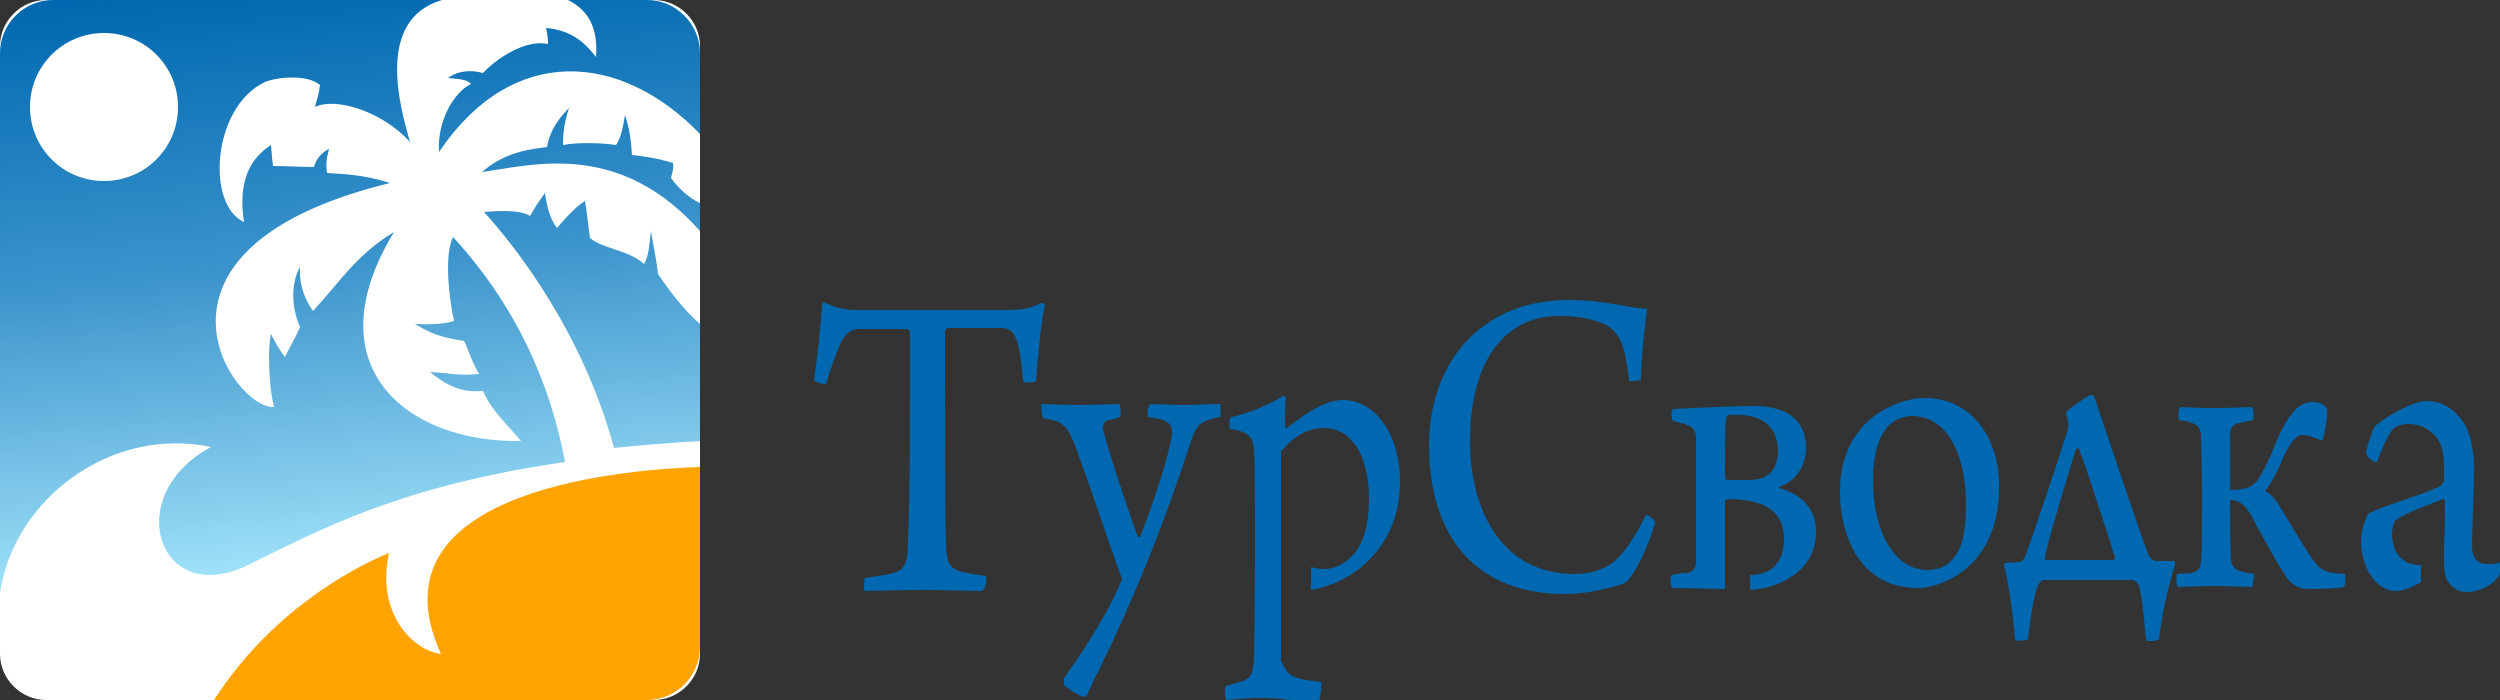 <svg id="Layer_1" xmlns="http://www.w3.org/2000/svg" width="250" height="70" viewBox="0 0 250 70"><rect x="0" y="0" width="250" height="70" fill="#333333" stroke="none"/><style>.st0{fill:#fff}.st0,.st1,.st2,.st3{fill-rule:evenodd;clip-rule:evenodd}.st1{fill:url(#SVGID_1_)}.st2{fill:#ffa300}.st3{fill:#0068b0}</style><path class="st0" d="M65.4 70H4.6C2.1 70 0 67.9 0 65.4V4.6C0 2.1 2.1 0 4.6 0h60.8C67.9 0 70 2.1 70 4.6v60.8c0 2.5-2.1 4.6-4.6 4.6z"/><linearGradient id="SVGID_1_" gradientUnits="userSpaceOnUse" x1="31.998" y1="-2.13" x2="37.071" y2="55.85"><stop offset="0" stop-color="#0068b0"/><stop offset=".49" stop-color="#3c94cc"/><stop offset="1" stop-color="#9ee0f8"/></linearGradient><path class="st1" d="M5.3 0h38.9c-6.8 2-4.1 11-3.2 14.2-2.8-3.1-7.5-4.5-9.5-3.5.2-.8.4-1.3.5-2.2-1.3-1.1-4.3-.8-5.5-.3-5.3 2.5-5.9 12.3-2.1 14-.8-5.1 1.5-6.9 2.7-7.7.1 1.2.1 1.4.2 2.1 1.2 0 3 .1 4.1.1.2-.9 1-1.6 1.5-1.8-.3 1.1-.3 1.6-.2 2.4 1.3.1 3.5.1 6.3 1C12 24.9 23.4 41 27.4 40.7c-.6-2.4-.6-6.3-.3-7.3.4.8.9 1.7 1.4 2.3.2-.5 1.1-2 1.5-3-1-2.3-.8-4.6 0-6-.1 2 .6 3.4 1.3 4.4 2.6-2.8 4.3-5.6 8.1-7.9-8.1 13.3 1.1 21.1 12.7 20.9-1.6-1.9-2.9-3-3.8-5-1.5.1-3 0-5.3-1.9 2.1.1 2.6.4 4.9.2-.9-1.6-1.2-2.8-1.5-3.3-2.5-.4-3.4-.8-4.9-1.7 2 .1 3.3-.1 3.9-.3-.5-2.3-1-6.5-.1-8.4 6.8 7.4 9.9 15.5 11.2 22.5C39.9 48.6 32 53 24.8 56.5c-8.9 4.4-12.8-6.9-3.7-11.8C11.2 42.6 1.4 49.8 0 59.3v-54C0 2.4 2.4 0 5.3 0zm51.5 0c2.2 1.1 3 3 2.8 5.7-1-1.3-2.4-2.7-5-2.9.1.4.2.9.2 1.6-2.3-.5-5.2 1.5-6.5 2.9-1.1-.3-2.4-.3-3.5.5.9.1 1.9.1 2.3.6-1.7.8-3.4 3.7-3.2 6.8 7.4-11 18.3-9.9 26.1-1.8V5.3C70 2.4 67.6 0 64.7 0h-7.9zM70 20.3c-1-.4-2.3-1.6-2.9-2.5.1-.5.3-.9.2-1.5-1.6-.5-3.1-.7-4.1-.8-.1-1.4-.2-2.5-.7-4-.2 1.2-.4 2.3-.9 3-1.2-.2-3.8-.3-5.3 0 0-1.1.1-2.2.6-3.7-.8.8-1.9 2.1-2.2 3.9-1.2.2-4 .3-6.5 2.5 5.1-.7 13.7-3.2 21.8 5.9v-2.8zm0 12.1c-1.5-1.3-3-3.2-4.2-5-.2-1.8-.5-2.9-.7-4.3-.2 1.5-.2 2.5-.7 3.3-1.5-1.4-4.1-1.5-5.4-2.6-.2-1.4-.3-2.6-.5-3.7-.7.4-1.8 1.5-2.8 2.7-.7-.9-1-2.1-1.2-3.5-.6.8-1.1 1.6-1.5 2.3-.7-.5-2.4-.6-4.6-.4 3.2 3.5 9.9 12.1 13 23.6 2.7-.3 5.5-.5 8.6-.7V32.4z"/><path class="st2" d="M70 46.7v18c0 2.9-2.4 5.3-5.3 5.3H21.4C27 61.3 35 56.9 38.9 55.3c-1.3 6 2.3 9.7 5.2 10.1C36.4 48.5 64 46.9 70 46.7z"/><path class="st0" d="M10.4 18.1c4.1 0 7.4-3.3 7.4-7.4s-3.3-7.4-7.4-7.4S3 6.6 3 10.7s3.3 7.4 7.4 7.4z"/><path class="st3" d="M167.2 57.5c-.2.2-.2 1 0 1.3 1.1 0 4.2.1 5.3.1V50c.5-.1.1-.1.2-.1 4 0 5.7 1.4 5.7 4 0 2.4-1.3 3.6-3.4 3.6-.1 0-.1 0 0 0V59c1.1-.1 2.3-.3 3.4-.9 1.8-.9 3.2-2.5 3.2-4.9 0-2.5-1.6-3.8-3.7-4.4-.1 0 0-.1 0-.1 1.7-.6 2.7-2.1 2.7-3.9 0-3.7-3.3-4.2-5.2-4.2-2.3 0-5.5.2-8.1.3-.2.2-.2 1 0 1.2.6.1 1.3.3 1.8.6.4.3.5.6.5 1.1v12.4c0 .5-.2.9-.8 1.1-.4 0-.7 0-1.6.2zm9.6-10c-.4.3-.9.5-2.2.5h-1.9c-.1 0-.2-.2-.2-.2 0-2 0-5.4.1-6 0-.1.2-.3.3-.3 2.9-.2 4.9.8 4.9 3.7 0 .9-.4 1.9-1 2.3zm67.6-.7V48c0 .1-.2.4-.2.5-1.5.9-6.1 2.1-7.4 2.9-.2.3-.7 1.7-.7 2.6 0 1.6.5 3 1.3 4 .6.7 1.4 1.1 2.2 1.1.6 0 1.5-.3 2.5-.9v-1.7h-.2c-1.7 0-2.7-1.3-2.7-3.1 0-.5.2-1.4.4-1.4.7-.6 3.2-1.5 4.7-2.1.1 0 .2.1.2.2 0 .7 0 3-.1 4.2 0 1.1-.1 3.1.3 3.7.4.6.9 1.2 2 1.2.9 0 2.3-.4 3.2-1.6.1-.1.2-1.2.2-1.4-.5.2-.7.2-1.4.2-1.2 0-1.5-.9-1.5-1.8 0-1.8.2-5.3.2-7.6 0-1.6-.2-3.2-.9-4.5-.9-1.5-2.2-2.4-3.9-2.4-1 0-3.4 1.1-5.1 2.5-.2.3-.8 2-.9 2.7 0 .4 1 1.1 1.1.9.5-1.4 1.2-2.9 1.6-3.3.2-.2.7-.5 1.6-.5 1.2 0 2.3.6 3 1.7.4.8.5 1.8.5 2.7zm-26.7 10.6c-.1.2-.1 1.1.1 1.3.3 0 2.6-.1 4-.1.5 0 3 .1 3.4.1.1-.2.2-1 .2-1.3-.5-.1-.9-.1-1.4-.3-.6-.2-.9-.6-.9-1.3-.1-1.3-.1-4-.1-5.8 1.1 0 1.8.8 2.4 2.1 1.3 2.3 2 3.7 3.1 5.4.7 1.1 1.4 1.4 2.5 1.4 1.4 0 2.9-.1 3.4-.2.1-.1.2-1 .1-1.3-1.9-.1-2.5-.3-3.4-1.7-1-1.5-2.2-3.5-3.2-5.2-.3-.5-.9-1.2-1.4-1.4.5-.6 1.3-2 1.8-3.3.9-1.9 1.4-2.3 2-2.3.4 0 1.1.2 1.7.5.1.1.2 0 .3-.1.2-.6.5-2.6.4-3-.3-.5-.8-.7-1.4-.7-1 0-2.3.4-4 4.8-.4 1-1.1 2.4-1.6 3.1-.5.6-1.2.9-2.7.9v-5.5c0-.7.3-1.1.9-1.2.5-.1.9-.2 1.4-.3.1-.2.1-1.1-.1-1.3-.3 0-1.6.1-3.8.1-2 0-3.1-.1-3.4-.1-.2.2-.2 1-.1 1.3.5.1.8.1 1.3.3.6.2.9.6.9 1.3 0 .6.1 3.3.1 5.7 0 2.6 0 6.1-.1 6.8 0 .7-.3 1-.9 1.2-.5 0-1 .1-1.5.1zm-11-16.3c0 .1-.1.2-.1.3.3.9.3 1.2.1 1.8-.7 2.3-3.1 9.5-4.2 12.5-.1.2-.3.4-.5.5-.2 0-1.5.1-1.5.1l-.1.2c.4 1.5.9 4.8 1.1 7.5.1.1 1.2.1 1.3-.1.2-2 .6-4.4 1-5.4.1-.2.4-.5.6-.5h8.8c.3 0 .5.2.7.6.3 1 .5 3.2.7 5.4.1.2 1.1.1 1.3-.1.4-3.4 1.2-6.2 1.6-7.4 0-.1 0-.3-.1-.4h-1.8c-.2 0-.5-.2-.7-.5-.9-2.2-4-11.6-5.4-15.7-.1-.3-.2-.4-.4-.4-.3 0-1.9 1.2-2.4 1.6zm.9 3.8c.1-.1.2-.1.3 0 .8 2 3 9 3.6 10.8 0 .1-.1.3-.1.3h-6.8s-.2-.1-.1-.3c.1-1 2.7-9.6 3.1-10.8zm-15.1-5.1c-1.8 0-3.7.8-5.1 1.8-2 1.6-3.4 4-3.4 7.5 0 4.7 2.1 9.7 7.8 9.7 1.6 0 3.5-.9 4.5-1.7 2.4-1.8 3.6-4.8 3.6-8.3.1-4.9-2.7-9-7.4-9zm-1.3 1.8c3.3 0 5.4 3.5 5.4 8.8 0 2.8-.4 4.6-1.5 5.7-.7.7-1.6.9-2.4.9-3.1 0-5.4-3.6-5.4-9 0-3.4 1-5.1 2-5.8.5-.4 1.3-.6 1.9-.6zM131 59c1.6-.2 3.9-1.1 5.6-2.7 2.1-2 3.4-4.5 3.4-8.3 0-1.9-.5-4.2-1.8-5.9-.9-1.2-2.3-2.1-3.9-2.1-1.3 0-3 .7-5.6 2.8 0 0-.2 0-.2-.1 0-.8 0-2.3.1-2.8 0-.1-.2-.4-.3-.3-1.4.9-3.9 1.9-5.2 2.1-.2.2-.2.9-.1 1.2.8.1 1.4.3 1.8.6.4.3.5.7.6 1.5.1 1.6.1 3.5.1 9.5 0 7.3-.1 10.1-.1 11.4-.1 1.4-.3 1.9-1.1 2.2l-1.7.5c-.2.2-.1 1.1 0 1.4 1.5-.1 3.8-.5 7.7.2h1.6c.2-.8.3-1.8.2-2-.8-.1-1.8-.2-2.3-.4-.9-.2-1.2-.7-1.7-1.7v-21c.5-.4.7-.8.9-.9 1-.9 2.2-1.4 3.3-1.4 1.3 0 2.4.5 3.3 1.8.9 1.3 1.3 3.3 1.3 5.3 0 2.6-.6 4.7-1.8 5.8-.9.9-1.9 1.2-2.7 1.2-.5 0-1-.1-1.3-.2V59zm31.9-21c0 .2 1.1.1 1.2-.1 0-2 .4-5.4.6-7-1.8-.1-4.4-.9-7.7-.9s-5.9.8-7.9 2.1c-4.3 2.7-6.2 7.5-6.2 12.4 0 9.4 4.9 14.9 13.6 14.9 2.4 0 4.9-.7 6-1.1.9-.6 2.6-4.2 3-6.1-.1-.3-.7-.7-.9-.7-1 2-2 3.5-2.9 4.4-1 1-2.6 1.5-4.3 1.5-7 0-10.4-6.1-10.4-13.3 0-7.6 3.2-12.5 8.9-12.5 1.9 0 3.6.3 4.9 1 1.2.9 1.7 1.8 2.1 5.4zm-58.6 3.8c.6.1.9.2 1.3.3 1.1.4 1.5 1.2 2.5 4.1 1.2 3.3 2.9 8.4 3.8 10.9.1.2.3.8.3.8-1.4 3.6-4.5 8.1-5.8 9.9v.7c.4.4 1.5 1.1 2 1.2l.3-.2c.3-.6.7-1.6 1.2-2.5 3.3-6.7 6.5-14.5 9.2-22.9.4-1.2.8-1.8 1.5-2 .4-.2.8-.3 1.4-.4.1-.3.1-1.1 0-1.3-1.1 0-2.2.1-3.6.1s-2.9-.1-3.4-.1c-.2.2-.3 1-.2 1.3.7.1 1.3.2 1.7.4.7.3.7.8.7 1.3-.3 2.3-2 7.3-3.2 10.3h-.2c-.3-.6-2.9-8.3-3.5-10.8 0-.2 0-.6.3-.8.3-.1.9-.2 1.4-.4.1-.2.1-1.2-.1-1.3-.6 0-2.3.1-4 .1-1.7 0-3.1-.1-3.8-.1.1.2 0 1.1.2 1.4zm-5.7 15.8c-1.4-.2-2-.3-2.7-.5-.9-.3-1.2-.8-1.3-2.4-.1-2.3-.1-14.8-.1-21.5 0-.1.1-.3.2-.4h5.5c.7 0 1.2.4 1.5 1.3.3.9.5 2.4.6 4 .1.2 1.1.2 1.3 0 .2-2.4.5-6.1.9-7.6 0-.1-.3-.2-.4-.2-1.1.6-2 .7-3.8.7H85.8c-1.5 0-2.5-.3-3.2-.7-.2-.1-.4 0-.4.2-.1 1.9-.5 5.6-.8 7.5.1.2 1.1.5 1.2.4.5-1.7 1.1-3.3 1.5-4.2.5-.9 1-1.2 1.6-1.3h5c.1 0 .3.2.3.4 0 7.5 0 17.2-.2 20.7 0 2.1-.2 3-1.5 3.3-.6.2-1.6.3-2.8.5-.1.2-.2 1.1 0 1.3 1 0 3-.1 5.9-.1 2.4 0 4.7.1 5.8.1.4-.2.5-1.2.4-1.5z"/></svg>